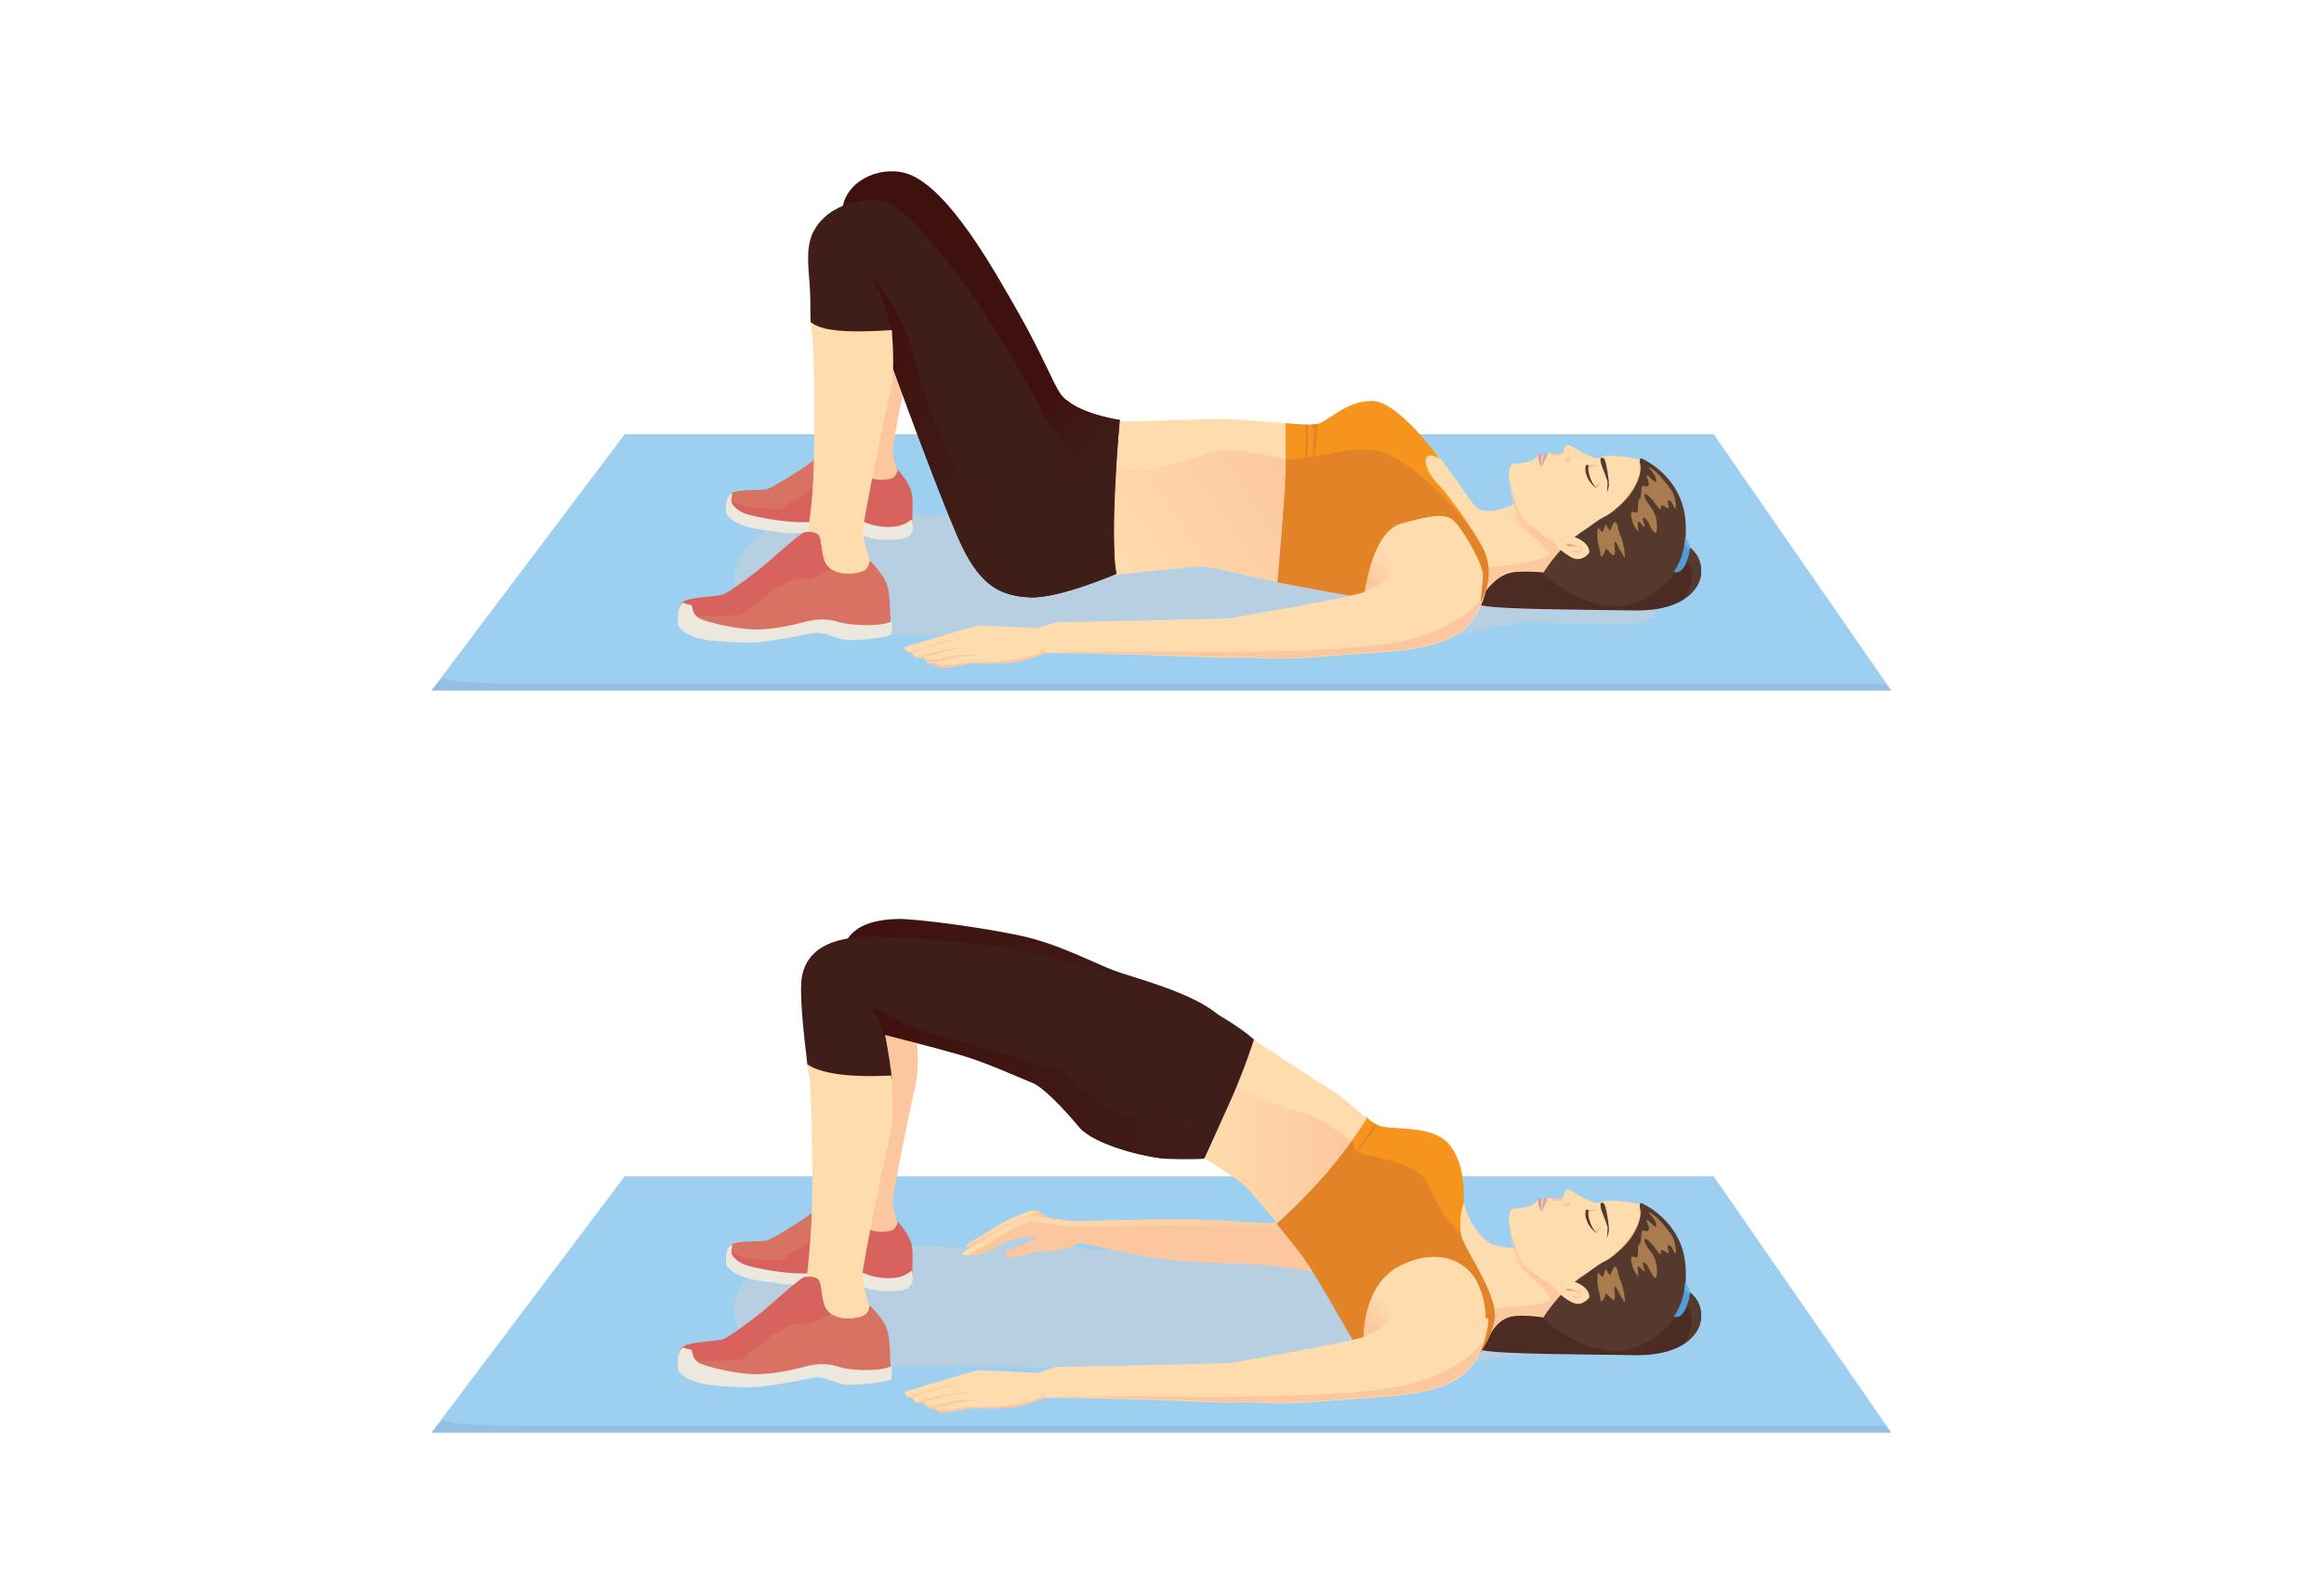 <?xml version="1.0" encoding="utf-8"?>
<!-- Generator: Adobe Illustrator 21.1.0, SVG Export Plug-In . SVG Version: 6.00 Build 0)  -->
<svg version="1.1" id="Layer_1" xmlns="http://www.w3.org/2000/svg" xmlns:xlink="http://www.w3.org/1999/xlink" x="0px" y="0px"
	 viewBox="0 0 354.9 242.8" style="enable-background:new 0 0 354.9 242.8;" xml:space="preserve">
<style type="text/css">
	.st0{fill:#FFFFFF;}
	.st1{fill:#9CCFF0;}
	.st2{fill:#96BEE5;}
	.st3{opacity:0.5;fill:#D1D3D4;}
	.st4{fill:url(#SVGID_1_);}
	.st5{fill:#FCC79E;}
	.st6{fill:url(#SVGID_2_);}
	.st7{fill:#4B2B22;}
	.st8{fill:#55392D;}
	.st9{fill:#FCBF91;}
	.st10{fill:#FFDCAE;}
	.st11{fill:url(#SVGID_3_);}
	.st12{fill:#A97C50;}
	.st13{fill:#FCC59D;}
	.st14{fill:#F69B95;}
	.st15{fill:#E8978E;}
	.st16{fill:#F1A97A;}
	.st17{fill:#4E9DD6;}
	.st18{fill:#6AB2E2;}
	.st19{fill:url(#SVGID_4_);}
	.st20{fill:#D8625E;}
	.st21{fill:#D87263;}
	.st22{fill:#EDE8DE;}
	.st23{fill:url(#SVGID_5_);}
	.st24{fill:#E18326;}
	.st25{fill:#F7941D;}
	.st26{fill:url(#SVGID_6_);}
	.st27{fill:#3F1D18;}
	.st28{fill:url(#SVGID_7_);}
	.st29{fill:#3F110E;}
	.st30{fill:url(#SVGID_8_);}
	.st31{fill:url(#SVGID_9_);}
	.st32{fill:url(#SVGID_10_);}
	.st33{fill:url(#SVGID_11_);}
	.st34{fill:url(#SVGID_12_);}
	.st35{fill:url(#SVGID_13_);}
</style>
<rect class="st0" width="354.9" height="242.8"/>
<g>
	<polygon class="st1" points="65.9,105.4 288.8,105.4 261.7,66.3 95.4,66.3 	"/>
	<g>
		<g>
			<path class="st2" d="M90,104.4c5.2,0,196.5,0,196.5,0s0.6,0,1.4,0l0.9,1H65.9l1.7-1.9C69.8,104.5,78.2,104.4,90,104.4z"/>
		</g>
	</g>
</g>
<g>
	<polygon class="st1" points="65.9,218.7 288.8,218.7 261.7,179.6 95.4,179.6 	"/>
	<g>
		<g>
			<path class="st2" d="M90,217.7c5.2,0,196.5,0,196.5,0s0.6,0,1.4,0l0.9,1H65.9l1.7-1.9C69.8,217.8,78.2,217.7,90,217.7z"/>
		</g>
	</g>
</g>
<g>
	<path class="st3" d="M125.2,189.8c3.1-0.2,6.3,0.1,9.4,0.2c3,0.1,6,0.2,9,0.3c1.5,0.1,3.2,0.3,4.7,0.1c1.4-0.1,2.3-1,3.6-1.5
		c1.6-0.6,3.6-0.6,5.3-0.6c2.7-0.1,4.5,1.4,7,2.1c2.4,0.6,5.3,0.3,7.8,0.5c11.2,1.1,22.5,1.2,33.7,1.4c8.3,0.1,11.9,9.9,20.2,10
		c2.6,0,19.2,0.1,22.1,0.8c2,0.5,3.9,1.4,4.8,2.2c0.1,0,0.2,0.1,0.2,0.1c0,0-2.5,2.3-8.8,1.4c-4.8,0-9.7-0.1-9.7-0.1l-0.2,0
		c-5.7,0.1-12.2,2.2-13.8,2.2c-20,0.1-88.7-0.3-92.3-0.4C103.5,208.1,111.2,190.6,125.2,189.8z"/>
	<g>
		<linearGradient id="SVGID_1_" gradientUnits="userSpaceOnUse" x1="153.677" y1="186.738" x2="153.977" y2="187.374">
			<stop  offset="0" style="stop-color:#FFDCAE"/>
			<stop  offset="1" style="stop-color:#FCC89E"/>
		</linearGradient>
		<path class="st4" d="M157.6,185.6c0.6,0,2.4,0.7,4,1.1c-1.4-0.7-3-1.9-3.6-1.9c-0.9-0.1-4.7,1.7-5.6,2.3c-0.9,0.6-3.1,1.9-3.8,2.3
			c-0.6,0.3-1.3,0.7-1.1,0.9c0.1,0.1,0.5,0.1,1,0.1c0.9-0.5,2.6-1.5,3.5-2.1C152.9,187.8,156.7,185.6,157.6,185.6z"/>
	</g>
	<path class="st5" d="M165,189.7c0,0-1.9,1.1-3.7,1.2c-1.8,0.1-3.4,0.2-4.1,0.4c-0.7,0.2-2.5,0.8-2.9,0.8c-0.4,0-1.1-0.9-0.3-1.2
		c0.8-0.3,3.2-1.2,4.2-1.8c1-0.5,1.8-1.1,2.5-1.1"/>
	<path class="st5" d="M158.5,189c0,0-1.2-0.2-1.7-0.2s-2.9,0.5-3.8,1.1c-0.9,0.6-2.6,1.4-3.3,1.6c-0.7,0.2-2.3,0.2-2.5,0
		c-0.2-0.2,0.5-0.5,1.1-0.9c0.7-0.4,2.9-1.7,3.8-2.3c0.9-0.6,4.7-2.8,5.6-2.7c0.9,0.1,4.6,0.7,5.9,0.8c1.3,0.1,2.7,0,2.7,0
		s15.6-0.5,21.3,0c5.9,0.5,14.2,0.3,14.2,0.3v7.6c0,0-8.7-1.3-10.3-1.3c-1.5,0-9.2-0.2-14-0.8c-4.8-0.6-13.1-2.6-13.1-2.6"/>
	<g>
		<linearGradient id="SVGID_2_" gradientUnits="userSpaceOnUse" x1="147.08" y1="188.643" x2="201.613" y2="188.643">
			<stop  offset="0" style="stop-color:#FFDCAE"/>
			<stop  offset="1" style="stop-color:#FCC89E"/>
		</linearGradient>
		<path class="st6" d="M187.4,186.4c-5.7-0.5-21.3,0-21.3,0s-1.5,0.1-2.7,0c-1.3-0.1-5-0.7-5.9-0.8c-0.9-0.1-4.7,2.1-5.6,2.7
			c-0.9,0.6-3.1,1.9-3.8,2.3c-0.6,0.3-1.3,0.7-1.1,0.9c0.1,0.1,0.5,0.1,1,0.1c0,0,0.1,0,0.1-0.1c0.7-0.4,2.9-1.7,3.8-2.3
			c0.9-0.6,4.7-2.8,5.6-2.7c0.9,0.1,4.6,0.7,5.9,0.8c1.3,0.1,2.7,0,2.7,0s15.6-0.5,21.3,0c5.9,0.5,14.2,0.3,14.2,0.3v-0.9
			C201.6,186.7,193.4,187,187.4,186.4z"/>
	</g>
	<g>
		<path class="st7" d="M236.3,199.4c5.3,0,13.4-2.6,16.5-4.9c0,0,5.6,1.7,6.7,4.7c1.1,3-0.9,7.8-9.8,7.7c-14-0.2-22.4-0.2-24.3-1
			c-2.3-0.9,0.4-3.9,0.4-3.9S232.5,199.4,236.3,199.4z"/>
		<g>
			<path class="st8" d="M257,198.6c-1.1-1.1-2.4-0.7-4.3-1.3c0.2-1-0.3-2.5-0.4-3.1c0,0,6.1,2,7.2,5.1c0.7,1.9,0.3,4.2-2.4,5.8
				C259.3,202,258.2,199.8,257,198.6z"/>
		</g>
		<g>
			<path class="st9" d="M250.3,184.1c0,0-0.2,0.1-0.2,0.7c0,0.7-0.5,3-1.7,4.4c-1.2,1.4-3.2,3.6-3.2,3.6s4.3-2.9,5.1-5.4
				C251,185,250.3,184.1,250.3,184.1z"/>
			<path class="st10" d="M239.9,196.5l-8-6c0,0-2.9,0.4-4.8-1c-0.7-0.5-2.8-2.6-3.5-5.7c-0.3-1.3-3.8-1.1-4,0.1
				c-0.8,4.5,5,10.2,6.7,13.3c1.7,3.1,0.9,7.3,0.9,7.3s1.1-3.4,4.3-3.6c3.2-0.2,6.5,0.7,6.5,0.7L239.9,196.5z"/>
			<g>
				<polygon class="st5" points="237.9,200.7 237.9,200.7 237.9,200.7 				"/>
				<path class="st10" d="M237.4,201.9l0.5-1.2c0,0-0.2,0.5-0.6,1.2C237.4,201.9,237.4,201.9,237.4,201.9z"/>
			</g>
			<linearGradient id="SVGID_3_" gradientUnits="userSpaceOnUse" x1="227.64" y1="194.587" x2="231.099" y2="198.095">
				<stop  offset="0" style="stop-color:#FFDCAE"/>
				<stop  offset="1" style="stop-color:#FCC89E"/>
			</linearGradient>
			<path class="st11" d="M239.9,196.5l-8-6c0,0-1.5,0.3-3.8-0.5c0,0,9.3,7.6,8.6,8.4c-0.6,0.8-3.9,1.1-9.1,1.3
				c-0.1,0.9-0.4,4.9-0.4,4.9s1.1-3.5,4.3-3.8c2.5-0.2,5.1,0.3,6.1,0.6c0.1,0,0.2,0,0.3,0.1c0.1,0,0.1,0.1,0.1,0.1L239.9,196.5z"/>
			<g>
				<path class="st10" d="M245.2,192.6c4.2-3.2,5.4-6.5,5.2-7.4c-0.2-1.2,0.1-1.2,0.3-1.2c-1.2-0.4-3.2-0.7-4.7-0.7
					c-0.8,0-1.2,0.1-1.5,0.2c-0.6,0.2-0.7,0.3-2-0.3c-1.9-0.9-2.8-1.7-3.2-1.6c-0.4,0.1-0.6,1.3-0.6,1.3s-0.5,0-1.2,0.2l-0.3-0.1
					c0,0-0.5-0.1-0.7-0.1c-0.2,0-0.4,0.2-0.4,0.2s-0.3,1.3-0.5,1.8c-0.2,0.7,0.1-1.6-0.2-1.7c-0.2-0.1-0.3-0.2-0.6,0.1
					c-0.3,0.4-0.9,0.7-1,0.8c-0.1,0.1-2.3,0.4-2.6,0.4c-1.9,0.3,0,6.9,2.2,9.5c1.9,1.4,4.4,2.8,4.4,2.8c0.8-0.4,1.3-0.2,2.4-0.3
					c0.8-0.4,2.2-1.6,3.2-2C244.2,193.9,244.3,193.3,245.2,192.6z"/>
			</g>
			<path class="st8" d="M242,194.6c0.8-0.5,1.7-1.3,2.8-1.9c0.9-0.4,1.5-0.9,2.2-1.5c3.3-2.8,3.7-5.7,3.5-6.5c-0.3-1.2,0.2-1,0.2-1
				s6.2,2.6,6.7,9.6c0.5,6.5-2.5,10.1-6.8,12.1c-7.1,3.3-15-4.1-15-4.1S238,197.2,242,194.6z"/>
			<path class="st12" d="M245.2,197.5c0.5,0.1,0.7,0.9,1.3,1c0.3-0.6-0.1-1.4,0.1-2.1c0.4,0.2,0.5,0.8,0.7,1.1
				c0.1,0.3,0.3,0.5,0.5,0.8c0.1,0.2,0.1,0.4,0.3,0.5c0.1-0.1,0-0.4,0-0.6c0-0.4-0.1-0.9-0.2-1.3c-0.1-0.6-0.3-1.1-0.5-1.6
				c-0.2-0.5-0.4-1.1-0.4-1.6l-0.1,0.1c0-0.1-0.1-0.4-0.2-0.4c-0.2-0.1-0.2,0.1-0.3,0.2c-0.2,0.3-0.3,0.7-0.5,1.1
				c-0.3-0.2-0.5-0.7-0.7-1c-0.1,0.2-0.3,1.2-0.5,1.2c-0.2,0-0.4-0.5-0.7-0.6c-0.1,0.9-0.1,1.7,0.1,2.6c0.1,0.4,0.2,0.8,0.3,1.2
				c0,0.2,0,0.6,0.2,0.6C244.9,198.4,245.1,198,245.2,197.5z"/>
			<g>
				<path class="st12" d="M250.2,193.3c0.4,0.2,0.6,0.8,1,0.8c-0.1-0.4-0.4-1-0.3-1.4c1.1,0.3,1,2.1,2,2.4c0.3-0.9,0.1-2.3-0.3-3.2
					c-0.3-0.7-1.8-2.1-1.4-2.8c0.5,0.1,0.9,0.7,1.3,1.1c0.3,0.4,0.7,1.1,1.1,1.3c0.2-0.4-0.3-0.7,0.3-0.6c0.3,0,0.6,0.4,0.9,0.4
					c0.1-0.4-0.4-1.3,0.1-1.2c0.5,0.1,0.6,1.1,1,1.3c0.1-1.1-0.2-2.3-0.9-3.2c-0.8-1-2-2.7-3.3-3.2c0.5,0.6,1.4,1.6,1.2,2.3
					c-0.6-0.1-0.9-1-1.5-1c0.1,0.4,0.5,1,0.4,1.4c-0.2,0.6-0.8,0-1,0.2c-0.2,0.2-0.1,2.2-0.5,2c-0.3,0.6,0,1.4-0.3,2.1
					c-0.7-0.2-1-0.3-0.9,0.5c0.1,0.8,0.5,1.8,1.1,2.4C250.2,194.5,250,193.8,250.2,193.3z"/>
			</g>
			<g>
				<path class="st13" d="M236.5,182.9c0.2,0,0.7,0.4,0.7,0.4l1.2,0.1l0.1-0.5c0,0-0.5,0-1.2,0.2l-0.3-0.1
					C237.1,182.9,236.8,182.8,236.5,182.9C236.5,182.8,236.5,182.9,236.5,182.9z"/>
			</g>
			<path class="st13" d="M238.5,183.7c0,0,0.4,0.3,0.7,0.1c0.4-0.2,0.6-0.5,0.6-0.5s0,1-0.5,0.9
				C238.8,184.2,238.5,183.7,238.5,183.7z"/>
			<g>
				<g>
					<path class="st9" d="M244.4,187.2c-0.4,0.5-0.9,0.8-0.9,0.8s-0.9-1.1-0.9-2c0-0.9,0.3-1,0.3-1s0.7-0.1,1.2-0.3c0,0,0,0-0.1,0
						c-0.3,0-1.4,0-1.4,0s-0.2,0.2-0.3,1.4c0,1.1,1.5,2.2,1.5,2.2S244.2,188,244.4,187.2z"/>
				</g>
				<g>
					<g>
						<path class="st8" d="M242.2,184.7c0,0,0.4,0,0.4,0c-0.1,0.4-0.1,1,0.2,1.8c0.4,1.3,1.1,1.8,1.1,1.8s-1.1-0.6-1.6-2
							C242,185.5,242.1,185,242.2,184.7z"/>
					</g>
				</g>
				<g>
					<path class="st8" d="M244.4,183.8c0,0,0,0.6,0.2,1.1c0.2,0.6,0.9,2.2,0.9,2.6c0,0.4-0.1,1.5-0.1,1.5s0.3-0.7,0.3-1.3
						c0-0.6-0.3-2.8-0.6-3.6C244.9,183.4,244.5,183.6,244.4,183.8z"/>
				</g>
			</g>
			<path class="st14" d="M236.1,182.8c0,0,0.2,0.2,0.2,0.4c0,0.2-1,1.7-1,1.7l0.6-2C235.9,183,236,182.8,236.1,182.8z"/>
			<path class="st15" d="M234.9,183c0,0,0,0.6,0.1,1c0.1,0.4,0.3,1,0.3,1s0.2-1.5,0-1.9C235.2,182.9,235,182.8,234.9,183z"/>
			<path class="st5" d="M230.5,188.1c0,0,0.7,3.4,1.7,5c1.1,1.6,5.3,3.6,5.3,3.6s-4.8-3.4-5.2-3.8
				C232.1,192.5,230.5,188.1,230.5,188.1z"/>
			<g>
				<path class="st10" d="M237.5,195.4c0,0-0.4,0.6-0.1,1.1c0.3,0.5,0.7,1.2,2.4,2.2c1.7,1,2.7-0.4,2.9-0.6c0.1-0.3-0.1-1.9-2.9-2.6
					"/>
				<path class="st16" d="M241.1,197.2c0,0-1-0.1-1.2-0.1c-0.4,0.2-0.7-0.3-0.7-0.3s0.3-0.1,0.5-0.1
					C239.8,196.8,241.1,197.2,241.1,197.2z"/>
				<path class="st16" d="M238.3,196c0,0.1,0.7,1.1,0.9,1c0,0,0.1,0,0.1,0c0.2-0.1,0.2-0.1,0.6,0c0.1,0,0.3,0.1,0.5,0.1
					c0.5,0.1,1.2,0.4,1.2,0.5c0,0.1,0,0.1-0.1,0.2c-0.2,0.2-0.5,0.3-0.9,0.2c-0.5-0.1-0.6-0.4-0.6-0.4c0,0,0,0.4,0.6,0.5
					c0.4,0.1,0.8-0.1,0.9-0.2c0.1-0.1,0.1-0.2,0.1-0.3c0-0.2-0.2-0.3-1.3-0.6c-0.2-0.1-0.4-0.1-0.5-0.1c-0.3-0.1-0.4-0.1-0.6,0
					c0,0-0.1,0-0.1,0c-0.2,0.1-0.5-0.4-0.6-0.7L238.3,196z"/>
			</g>
		</g>
		<g>
			<g>
				<path class="st17" d="M257.8,198.8c-0.6,2-1.4,2.5-2.2,2.2c1-1.4,1.6-3.1,1.7-5.1C257.9,196.4,258.3,197.3,257.8,198.8z"/>
			</g>
			<g>
				<path class="st18" d="M258.1,197.7c-0.2-0.2-0.5-0.5-0.8-0.8c0-0.3,0.1-0.7,0.1-1C257.7,196.2,258.1,196.8,258.1,197.7z"/>
			</g>
		</g>
	</g>
	<g>
		<g>
			<linearGradient id="SVGID_4_" gradientUnits="userSpaceOnUse" x1="128.534" y1="154.403" x2="186.065" y2="154.403">
				<stop  offset="0" style="stop-color:#3F110E"/>
				<stop  offset="1" style="stop-color:#3F1D18"/>
			</linearGradient>
			<path class="st19" d="M170.2,148.2c-2.5-0.9-8-3.8-13.3-5.1c-5.3-1.3-17.2-2.9-19.9-2.8c-2.7,0.1-7.4,0.6-8.3,4.9
				c-0.4,2.1,0.2,7.2,0.6,11.4c1.3,0.9,4.3,2,10.7,1.8c-0.3-3.1-0.9-5.8-0.9-5.8s6.6,1.9,9.8,2.8c3.2,0.9,7.8,3,9,3.5
				c1.2,0.5,4.1,3.4,6,5.7c1.9,2.3,8.4,3.9,11.1,4c2.7,0.1,4.9,0,4.9,0s1.9-4.1,3.6-8c1.7-3.8,2.6-5.6,2.6-5.6
				C182.2,151.5,172.8,149.2,170.2,148.2z"/>
			<path class="st5" d="M129.3,156.5c0.1,1.2,0.4,2.9,0.4,3.8c0.2,4.2,0.3,11.4,0.1,16.4c-0.2,5-0.7,8.1-0.7,8.1s2.3,6.3,5,5.8
				c2.7-0.5,3.4-2.3,3.4-2.3s-1.2-3.6-1.2-4.9c0.1-1.4,2.4-13,3.5-17.7c0.5-2,0.4-5.4,0.1-7.7C133.6,158.2,130.6,157.5,129.3,156.5z
				"/>
		</g>
		<g>
			<path class="st20" d="M111.2,192.8c0,0-0.5-2.3,0.8-2.8c1.3-0.5,4.3-0.2,5.2-0.5c0.9-0.2,4.9-2.8,6.2-3.7
				c1.3-0.9,4.9-3.6,5.3-3.7c0.5,0,1.5,0,1.9,0.5c0.4,0.5,0.1,3,0.7,4c1.2,1.9,4.4,1.5,5,1.2c0.6-0.3,0.8-1.3,0.8-1.3
				s1.7,1.8,2.1,3.5c0.3,1.1,0.1,3.3,0.1,4.8c0,0.8-0.1,1.5-0.2,1.6c-0.4,0.4-5,0.5-6.4,0c-1.5-0.5-2.2-1.5-3.8-1.2
				c-1.7,0.2-7,0.9-9.2,0.5C117.2,195.3,112.6,195.1,111.2,192.8z"/>
			<g>
				<path class="st21" d="M114.9,192.2c0.8,0.1,1.7,0.1,2.5,0.2c0.8,0,1.8,0.2,2.5-0.3c0.2-0.1,0.2-0.3,0.3-0.4
					c0.2-0.2,0.5-0.2,0.7-0.4c0.8-0.4,1.6-0.9,2.2-1.4c0.4-0.4,0.6-0.6,1.2-0.8c0.9-0.2,1.9-0.9,2.9-0.9c0.4,0,0.8,0.1,1.2,0.1
					c0.9,0.1,1.7-0.3,2.5-0.7c0.3-0.1,0.6-0.3,0.9-0.4c-0.2-0.2-0.4-0.4-0.6-0.7c-0.6-1-0.4-3.5-0.7-4c-0.4-0.5-1.4-0.6-1.9-0.5
					c-0.5,0-4.1,2.8-5.3,3.7c-1.3,0.9-5.2,3.4-6.2,3.7c-0.9,0.2-3.9,0-5.2,0.5c-0.1,0-0.1,0.1-0.2,0.1c0,0,0,0-0.1,0
					c0,0-0.1,0.1-0.1,0.1c0,0,0,0,0,0c-0.2,0.2-0.3,0.5-0.4,0.8c0.9,0.4,2.1,0.9,2.3,1C113.9,192.1,114.5,192.1,114.9,192.2z"/>
			</g>
			<g>
				<path class="st22" d="M132.2,194.5c-1.3-0.6-2.7-0.7-4.5-0.5c-1.8,0.3-3.7,0.5-6.2,0.4c-2.5-0.1-7.1-0.9-8.2-1.5
					c-2.7-1.5-1.1-2.6-1.6-2.9c-1.1,0.6-0.8,3.1-0.8,3.1c1.4,2.4,6.2,2.5,8.4,2.9c2.2,0.4,7.5-0.3,9.1-0.5c1.6-0.2,2.5,0.6,4,1.2
					c1.5,0.5,5.4,0.7,6.5-0.2c0.6-0.4,0.6-1.8,0.3-2.5C137.1,195.9,133.4,195,132.2,194.5z"/>
			</g>
		</g>
	</g>
	<linearGradient id="SVGID_5_" gradientUnits="userSpaceOnUse" x1="216.144" y1="202.745" x2="213.091" y2="206.088">
		<stop  offset="0" style="stop-color:#FFDCAE"/>
		<stop  offset="1" style="stop-color:#FCC89E"/>
	</linearGradient>
	<path class="st23" d="M207.5,204.8c0,0-0.1-10.5,7-12.8c7.1-2.3,12.1,2.7,12.6,6.4c0.5,3.8,0.7,8.1-3.7,9.7
		C219,209.6,208.2,208.3,207.5,204.8z"/>
	<g>
		<path class="st24" d="M228,199c-1.2-4.4-4.9-8.9-5.1-11.3c-0.1-2.5,0.5-3.8,0.5-3.8s0.6-6.3-2.5-9.4c-2.2-2.2-6.3-2-9.3-2.3
			c-1.2-0.1-2.1-0.7-3.1-1.6c-1,1.8-3.7,6.1-7.3,10c-2.7,2.9-4.8,5-6.2,6.2c1.9,2.3,3.8,4.7,4.4,5.6c1.3,1.8,7.3,12.3,7.3,12.3
			l1.5-0.3c0,0-0.3-8.2,5.5-11.2c5.9-3,10.1-0.7,11.7,2.1c3.3,6.2,0.1,11.2,0.1,11.2l-0.8,1.5C224.8,208,229.3,203.5,228,199z"/>
		<g>
			<path class="st25" d="M207.5,176c1.3,0.6,9.4,1.4,10.6,4.8c1.2,3.4,3.3,6,5.1,7.7c-0.1-0.3-0.2-0.6-0.2-0.9
				c-0.1-2.5,0.5-3.8,0.5-3.8s0.6-6.3-2.5-9.4c-2.2-2.2-6.3-2-9.3-2.3c-1.2-0.1-2.1-0.7-3.1-1.6c-0.4,0.7-1.1,1.8-2,3.2
				C206.6,174.7,206.8,175.7,207.5,176z"/>
			<path class="st24" d="M224.8,208c0,0,4.5-4.6,3.2-9c-1.1-3.9-4.1-7.9-4.9-10.4c-1.8-1.7-3.9-4.4-5.1-7.7
				c-1.2-3.4-9.3-4.2-10.6-4.8c-0.7-0.3-0.9-1.3-0.9-2.2c-1.3,2-3.2,4.5-5.3,6.8c-2.7,2.9-4.8,5-6.2,6.2c1.9,2.3,3.8,4.7,4.4,5.6
				c1.3,1.8,7.3,12.3,7.3,12.3l1.5-0.3c0,0-0.3-8.2,5.5-11.2c5.9-3,10.1-0.7,11.7,2.1c3.3,6.2,0.1,11.2,0.1,11.2L224.8,208z"/>
		</g>
		<path class="st10" d="M201.2,180.6c3.6-3.9,6.4-8,7.5-9.8c-1.5-1.3-3.4-3.3-6.5-5.1c-1.9-1.1-12.3-8-12.3-8s-6.4,8.7-7.6,18.2
			c0,0,6.4,3.6,8.2,5.5c0.9,0.9,2.7,3.1,4.5,5.3C196.4,185.5,198.6,183.5,201.2,180.6z"/>
		<g>
			<linearGradient id="SVGID_6_" gradientUnits="userSpaceOnUse" x1="182.352" y1="175.58" x2="206.319" y2="175.58">
				<stop  offset="0" style="stop-color:#FFDCAE"/>
				<stop  offset="1" style="stop-color:#FCC89E"/>
			</linearGradient>
			<path class="st26" d="M190.5,181.4c0.9,0.9,2.7,3.1,4.5,5.3c1.3-1.2,3.5-3.2,6.2-6.2c2-2.1,3.7-4.4,5.1-6.2
				c-0.9-1-2.4-1.8-3.2-2.4c-1.4-1-2.9-1.7-4.6-2.2c-0.9-0.2-1.7-0.4-2.5-0.8c-2-0.8-4.2-1.3-6-2.4c-0.9-0.5-1.5-1.4-2.4-1.8
				c-0.5-0.2-1-0.4-1.6-0.4c-1.6,3.2-3.1,7.3-3.6,11.5C182.4,175.9,188.7,179.6,190.5,181.4z"/>
		</g>
	</g>
	<g>
		<path class="st27" d="M173.7,149.5c-3.1-0.5-10.7-2.6-17-4.2c-6.3-1.5-21-2.4-24.2-2.3c-3.2,0.1-8.9,0.7-10,5.9
			c-0.5,2.5,0.2,8.6,0.8,13.7c1.6,1.1,5.1,2.4,12.9,2.1c-0.4-3.8-1.1-6.9-1.1-6.9s8,2.2,11.8,3.3c3.8,1.1,9.3,3.6,10.8,4.2
			c1.5,0.5,4.9,4,7.2,6.8c2.3,2.7,10.1,4.6,13.2,4.8c3.2,0.1,5.8,0,5.8,0s2.3-5,4.3-9.5c2-4.6,3.3-8.7,3.3-8.7
			C186.8,154.6,176.8,150,173.7,149.5z"/>
		<g>
			<linearGradient id="SVGID_7_" gradientUnits="userSpaceOnUse" x1="133.238" y1="165.231" x2="186.083" y2="165.231">
				<stop  offset="0" style="stop-color:#3F110E"/>
				<stop  offset="1" style="stop-color:#3F1D18"/>
			</linearGradient>
			<path class="st28" d="M146.8,161.1c3.8,1.1,9.3,3.6,10.8,4.2c1.5,0.5,4.9,4,7.2,6.8c2.3,2.7,10.1,4.6,13.2,4.8
				c3.2,0.1,5.8,0,5.8,0s1-2.1,2.2-4.8c-3,0.3-8.3,0.4-14.1-1.8c-7.4-2.9-9.3-7.3-10.2-7.1c-0.9,0.2-12.2-3.5-17.5-4.8
				c-5.3-1.2-11-4.7-11-4.7s0.9,1.9,1.4,3.3c0.5,1.4,0.7,2.5,0.8,2.6c-0.2-1-0.3-1.6-0.3-1.6S143,160,146.8,161.1z"/>
		</g>
		<path class="st10" d="M123.3,162.5c0.2,1.5,0.5,3.4,0.5,4.6c0.2,5,0.4,13.7,0.1,19.6c-0.3,5.9-0.9,9.7-0.9,9.7s2.7,7.5,6,6.9
			c3.2-0.5,4.1-2.8,4.1-2.8s-1.5-4.3-1.4-5.9c0.1-1.6,2.9-15.6,4.2-21.2c0.6-2.4,0.4-6.4,0.2-9.2
			C128.5,164.6,124.9,163.6,123.3,162.5z"/>
	</g>
	<g>
		<path class="st21" d="M103.9,208.8c0,0-0.8-2.6,0.6-3.3c1.4-0.7,4.8-0.7,5.9-1c1-0.4,5.3-3.6,6.7-4.8c1.3-1.2,5.2-4.6,5.7-4.7
			c0.5-0.1,1.7-0.1,2.2,0.4c0.5,0.6,0.4,3.5,1.2,4.5c1.6,2.1,5.2,1.3,5.8,0.9c0.7-0.4,0.8-1.5,0.8-1.5s2.1,1.9,2.7,3.8
			c0.4,1.2,0.4,3.7,0.5,5.4c0.1,1,0.1,1.7-0.1,1.9c-0.4,0.5-5.6,1-7.3,0.6c-1.7-0.4-2.6-1.5-4.5-1c-1.9,0.4-7.9,1.7-10.5,1.5
			C111,211.2,105.7,211.4,103.9,208.8z"/>
		<g>
			<path class="st20" d="M108.1,207.8c1,0,1.9,0,2.9-0.1c0.9-0.1,2.1,0.1,2.8-0.5c0.2-0.2,0.2-0.3,0.3-0.5c0.2-0.2,0.5-0.3,0.8-0.5
				c0.8-0.5,1.7-1.1,2.4-1.8c0.5-0.5,0.7-0.8,1.3-1c1-0.4,2.1-1.2,3.2-1.3c0.4,0,0.9,0,1.3,0c1.1,0,1.9-0.5,2.8-1
				c0.3-0.2,0.6-0.4,1-0.5c-0.3-0.2-0.5-0.4-0.7-0.7c-0.8-1-0.7-3.9-1.2-4.5c-0.5-0.6-1.6-0.5-2.2-0.4c-0.5,0.1-4.4,3.6-5.7,4.7
				c-1.3,1.2-5.6,4.4-6.7,4.8c-1,0.4-4.5,0.3-5.9,1c-0.1,0-0.1,0.1-0.2,0.1c0,0,0,0-0.1,0.1c0,0-0.1,0.1-0.1,0.1c0,0,0,0-0.1,0.1
				c-0.2,0.3-0.3,0.6-0.4,0.9c1.1,0.4,2.5,0.9,2.7,0.9C107,207.8,107.6,207.8,108.1,207.8z"/>
		</g>
		<g>
			<path class="st22" d="M128.2,208.7c-1.5-0.5-3.2-0.6-5.1-0.1c-2,0.5-4.3,1.1-7.2,1.2c-2.9,0.1-7.5-1-8.9-1.6
				c-1.4-0.6-1.2-2-1.4-2.1c-0.1-0.1-0.7-0.1-1.3-0.4c-1.2,0.8-0.7,3.6-0.7,3.6c1.8,2.5,7.3,2.3,9.9,2.5c2.5,0.2,8.5-1,10.4-1.4
				c1.9-0.4,2.9,0.5,4.7,0.9c1.7,0.4,6.9-0.3,7.4-0.7c0.2-0.2,0.3-1.2,0.1-2C134.1,209.5,129.5,209.2,128.2,208.7z"/>
		</g>
	</g>
	<path class="st10" d="M214.6,198.6c0,0-2.6,4.5-7,5.7c-4.4,1.2-19.9,3.8-19.9,3.8c-0.9,0.1-26,0.6-26.3,0.6c-0.3,0-2.9,0.9-2.9,0.9
		s-8.4-0.4-9-0.4c-0.6,0-11.4,3.3-11.4,3.3s0.1,0.5,0.5,0.7c0.3,0.2,0.7,0.2,0.7,0.2l0,0c0.1,0.3,0.5,0.8,0.9,0.8
		c0.1,0,0.4,0,0.7-0.1l0.1-0.1c0,0,0.4,1,1,1l0.6,0c0,0,0.5,0.6,1.1,0.7c1,0,4-0.6,4.6-0.7c0.7-0.1,5,0.1,6.8-0.2
		c1.8-0.3,4.6-1.4,4.6-1.4c0.9,0,4.3,0,12.2,0.2c7.9,0.2,15.5,0.7,17.6,0.5c2.1-0.2,3.8,0.6,13.1-0.2c9.3-0.8,15.9-0.5,20.6-3.8
		c1.7-1.2,2.9-3.5,3.5-5.4c0.6-1.9,0.6-3.4,0.6-3.4l-10.3-0.3L214.6,198.6z"/>
	<g>
		<path class="st5" d="M202.5,213.8c9.3-0.8,15.9-0.5,20.6-3.8c1.7-1.2,2.9-3.5,3.5-5.4c0,0-1.9,3.7-9.8,6.3
			c-5.1,1.7-16.4,2.5-38.4,2.3c-7.3-0.1-19.3,0.1-19.3,0.1s0.1,0.1,0.4,0.1c0.1,0,0.2-0.1,0.2-0.1c0.9,0,4.3,0,12.2,0.2
			c7.9,0.2,15.5,0.7,17.6,0.5C191.5,213.8,193.1,214.6,202.5,213.8z"/>
	</g>
	<g>
		<path class="st5" d="M158.8,212.7c0,0,0.2,0.5,0.2,0.6c0,0.1-1.3,0.5-2,0.7c-0.8,0.2-3.4,0.6-4.6,0.7c-1.2,0.1-3.7,0-4.3,0.1
			c-0.6,0.1-4,0.6-4.5,0.5c-0.5-0.1-0.6-0.5-0.6-0.5l-0.7,0.2l0.2,0c0,0,0.5,0.6,1.1,0.7c1,0,4-0.6,4.6-0.7c0.7-0.1,5,0.1,6.8-0.2
			c1.6-0.3,4-1.1,4.5-1.3C159.1,213.1,158.8,212.7,158.8,212.7z"/>
	</g>
	<path class="st5" d="M141.3,213.7c-0.8,0.3-1.6,0.3-1.6,0.3s0.3,0.2,0.4,0.2c0.5,0,4.3-1.1,4.3-1.1l5-0.8l-5.1,0.6
		C144.2,212.9,142.1,213.5,141.3,213.7z"/>
	<path class="st5" d="M139.2,213.4c0,0,4.1-1.4,4.9-1.6c1.1-0.3,5-0.9,5-0.9s-5,0.7-5.2,0.8c-0.1,0-2.8,1-4.4,1.4
		c-0.6,0.2-1.2,0-1.2,0S138.8,213.5,139.2,213.4z"/>
	<path class="st5" d="M150.1,213.7l-4,0.4c0,0-2,0.6-3.3,0.8c-0.4,0.1-0.8,0-0.9,0c-0.6,0-1-1-1-1s0.6,0.8,1.4,0.7
		c0.8-0.1,3.8-0.8,3.8-0.8L150.1,213.7z"/>
	<path class="st24" d="M205.6,177.8c0,0,2.3-2.6,3.6-4.4c1.3-1.7,0.7-1.8,0.7-1.8S206.2,177.5,205.6,177.8z"/>
</g>
<g>
	<path class="st3" d="M125.2,78.2c3.1-0.2,6.3,0.1,9.4,0.2c3,0.1,6,0.2,9,0.3c1.5,0,3.2,0.3,4.7,0.1c1.4-0.1,2.3-1,3.6-1.5
		c1.6-0.6,3.6-0.6,5.3-0.6c2.7-0.1,4.5,1.4,7,2.1c2.4,0.6,5.3,0.3,7.8,0.5c11.2,1.1,22.5,1.2,33.7,1.4c8.3,0.1,11.9,9.9,20.2,10
		c2.6,0,19.2,0.1,22.1,0.8c2,0.5,3.9,1.4,4.8,2.2c0.1,0,0.2,0.1,0.2,0.1c0,0-2.5,2.3-8.8,1.4c-4.8,0-9.7-0.1-9.7-0.1l-0.2,0
		c-5.7,0.1-12.2,2.2-13.8,2.2c-20,0.1-88.7-0.3-92.3-0.4C103.5,96.5,111.2,79.1,125.2,78.2z"/>
	<g>
		<g>
			<path class="st29" d="M161.5,69.1c-3.2-0.9-22.4-30.2-22.4-30.2s0.6,2.6,0.9,5.8c-6.4,0.3-9.4-0.8-10.7-1.8
				c-0.5-4.2-1.1-9.3-0.6-11.4c0.9-4.4,6.4-6.3,10.1-4.9c6.3,2.4,13.2,15,16.7,21.1c3.5,6.1,5.4,11,6.5,12.5c2.2,2.9,9.1,4,9.1,4
				l-7.3,1.4L161.5,69.1z"/>
			<path class="st5" d="M129.3,41.8c0.1,1.2,0.4,2.9,0.4,3.8c0.2,4.2,0.3,11.4,0.1,16.4c-0.2,5-0.7,8.1-0.7,8.1s2.3,6.3,5,5.8
				c2.7-0.5,3.4-2.3,3.4-2.3s-1.2-3.6-1.2-4.9c0.1-1.4,2.4-13,3.5-17.7c0.5-2,0.4-5.4,0.1-7.7C133.6,43.5,130.6,42.7,129.3,41.8z"/>
		</g>
		<g>
			<path class="st20" d="M111.2,78c0,0-0.5-2.3,0.8-2.8c1.3-0.5,4.3-0.2,5.2-0.5c0.9-0.2,4.9-2.8,6.2-3.7c1.3-0.9,4.9-3.6,5.3-3.7
				c0.5,0,1.5,0,1.9,0.5c0.4,0.5,0.1,3,0.7,4c1.2,1.9,4.4,1.5,5,1.2c0.6-0.3,0.8-1.3,0.8-1.3s1.7,1.8,2.1,3.5
				c0.3,1.1,0.1,3.3,0.1,4.8c0,0.8-0.1,1.5-0.2,1.6c-0.4,0.4-5,0.5-6.4,0c-1.5-0.5-2.2-1.5-3.8-1.2c-1.7,0.2-7,0.9-9.2,0.5
				C117.2,80.6,112.6,80.4,111.2,78z"/>
			<g>
				<path class="st21" d="M114.9,77.5c0.8,0.1,1.7,0.1,2.5,0.2c0.8,0,1.8,0.2,2.5-0.3c0.2-0.1,0.2-0.3,0.3-0.4
					c0.2-0.2,0.5-0.2,0.7-0.4c0.8-0.4,1.6-0.9,2.2-1.4c0.4-0.4,0.6-0.6,1.2-0.8c0.9-0.2,1.9-0.9,2.9-0.9c0.4,0,0.8,0.1,1.2,0.1
					c0.9,0.1,1.7-0.3,2.5-0.7c0.3-0.1,0.6-0.3,0.9-0.4c-0.2-0.2-0.4-0.4-0.6-0.7c-0.6-1-0.4-3.5-0.7-4c-0.4-0.5-1.4-0.6-1.9-0.5
					c-0.5,0-4.1,2.8-5.3,3.7c-1.3,0.9-5.2,3.4-6.2,3.7c-0.9,0.2-3.9,0-5.2,0.5c-0.1,0-0.1,0.1-0.2,0.1c0,0,0,0-0.1,0
					c0,0-0.1,0.1-0.1,0.1c0,0,0,0,0,0c-0.2,0.2-0.3,0.5-0.4,0.8c0.9,0.4,2.1,0.9,2.3,1C113.9,77.4,114.5,77.4,114.9,77.5z"/>
			</g>
			<g>
				<path class="st22" d="M132.2,79.8c-1.3-0.6-2.7-0.7-4.5-0.5c-1.8,0.3-3.7,0.5-6.2,0.4c-2.5-0.1-7.1-0.9-8.2-1.5
					c-2.7-1.5-1.1-2.6-1.6-2.9c-1.1,0.6-0.8,3.1-0.8,3.1c1.4,2.4,6.2,2.5,8.4,2.9c2.2,0.4,7.5-0.3,9.1-0.5c1.6-0.2,2.5,0.6,4,1.2
					c1.5,0.5,5.4,0.7,6.5-0.2c0.6-0.4,0.6-1.8,0.3-2.5C137.1,81.2,133.4,80.3,132.2,79.8z"/>
			</g>
		</g>
	</g>
	<g>
		<path class="st7" d="M236.3,85.7c5.3,0,13.4-2.6,16.5-4.9c0,0,5.6,1.7,6.7,4.7c1.1,3-0.9,7.8-9.8,7.7c-14-0.2-22.4-0.2-24.3-1
			c-2.3-0.9,0.4-3.9,0.4-3.9S232.5,85.7,236.3,85.7z"/>
		<g>
			<path class="st8" d="M257,84.9c-1.1-1.1-2.4-0.7-4.3-1.3c0.2-1-0.3-2.5-0.4-3.1c0,0,6.1,2,7.2,5.1c0.7,1.9,0.3,4.2-2.4,5.8
				C259.3,88.3,258.2,86.1,257,84.9z"/>
		</g>
		<g>
			<path class="st9" d="M250.3,70.4c0,0-0.2,0.1-0.2,0.7c0,0.7-0.5,3-1.7,4.4c-1.2,1.4-3.2,3.6-3.2,3.6s4.3-2.9,5.1-5.4
				C251,71.3,250.3,70.4,250.3,70.4z"/>
			<path class="st10" d="M239.9,82.7l-8-6c0,0-4.5,2.3-6.4,0.8c-0.7-0.5-3.8-5.5-6.2-8.3c-1.5-1.7-5.6,0.7-5.8,1.9
				c-0.8,4.5,11.1,9.1,12.8,12.2c1.7,3.1,0.2,7.3,0.2,7.3s1.9-3.1,5.1-3.3c3.2-0.2,6.4,0.4,6.4,0.4L239.9,82.7z"/>
			<g>
				<polygon class="st5" points="237.9,87 237.9,87 237.9,87 				"/>
				<path class="st10" d="M237.4,88.2l0.5-1.2c0,0-0.2,0.5-0.6,1.2C237.4,88.2,237.4,88.2,237.4,88.2z"/>
			</g>
			<g>
				<linearGradient id="SVGID_8_" gradientUnits="userSpaceOnUse" x1="227.066" y1="80.739" x2="230.668" y2="84.392">
					<stop  offset="0" style="stop-color:#FFDCAE"/>
					<stop  offset="1" style="stop-color:#FCC89E"/>
				</linearGradient>
				<path class="st30" d="M237.8,87.8c0.1,0,0.1,0.1,0.1,0.1l1.9-5.1l-8-6c0,0-1.3,0.7-2.8,1c2.9,2.2,8,6.3,7.6,6.9
					c-0.6,0.8-4.8,1.6-9.5,1.9c0.1,0.5,0.1,1,0.1,1.4c0.1,0.1-0.1,0.5-0.1,0.6c0,0.7-0.6,1.8-0.7,2.4c0.4-0.8,2.5-3.6,5.1-3.8
					c2.5-0.2,4.9,0.2,5.9,0.4c0,0,0,0,0.1,0C237.7,87.7,237.8,87.7,237.8,87.8z"/>
			</g>
			<g>
				<path class="st10" d="M245.2,78.9c4.2-3.2,5.4-6.5,5.2-7.4c-0.2-1.2,0.1-1.2,0.3-1.2c-1.2-0.4-3.2-0.7-4.7-0.7
					c-0.8,0-1.2,0.1-1.5,0.2c-0.6,0.2-0.7,0.3-2-0.3c-1.9-0.9-2.8-1.7-3.2-1.6c-0.4,0.1-0.6,1.3-0.6,1.3s-0.5,0-1.2,0.2l-0.3-0.1
					c0,0-0.5-0.1-0.7-0.1c-0.2,0-0.4,0.2-0.4,0.2s-0.3,1.3-0.5,1.8c-0.2,0.7,0.1-1.6-0.2-1.7c-0.2-0.1-0.3-0.2-0.6,0.1
					c-0.3,0.4-0.9,0.7-1,0.8c-0.1,0.1-2.3,0.4-2.6,0.4c-1.9,0.3,0,6.9,2.2,9.5c1.9,1.4,4.4,2.8,4.4,2.8c0.8-0.4,1.3-0.2,2.4-0.3
					c0.8-0.4,2.2-1.6,3.2-2C244.2,80.2,244.3,79.6,245.2,78.9z"/>
			</g>
			<path class="st8" d="M242,80.9c0.8-0.5,1.7-1.3,2.8-1.9c0.9-0.4,1.5-0.9,2.2-1.5c3.3-2.8,3.7-5.7,3.5-6.5c-0.3-1.2,0.2-1,0.2-1
				s6.2,2.6,6.7,9.6c0.5,6.5-2.5,10.1-6.8,12.1c-7.1,3.3-15-4.1-15-4.1S238,83.4,242,80.9z"/>
			<path class="st12" d="M245.2,83.8c0.5,0.1,0.7,0.9,1.3,1c0.3-0.6-0.1-1.4,0.1-2.1c0.4,0.2,0.5,0.8,0.7,1.1
				c0.1,0.3,0.3,0.5,0.5,0.8c0.1,0.2,0.1,0.4,0.3,0.5c0.1-0.1,0-0.4,0-0.6c0-0.4-0.1-0.9-0.2-1.3c-0.1-0.6-0.3-1.1-0.5-1.6
				c-0.2-0.5-0.4-1.1-0.4-1.6l-0.1,0.1c0-0.1-0.1-0.4-0.2-0.4c-0.2-0.1-0.2,0.1-0.3,0.2c-0.2,0.3-0.3,0.7-0.5,1.1
				c-0.3-0.2-0.5-0.7-0.7-1c-0.1,0.2-0.3,1.2-0.5,1.2c-0.2,0-0.4-0.5-0.7-0.6c-0.1,0.9-0.1,1.7,0.1,2.6c0.1,0.4,0.2,0.8,0.3,1.2
				c0,0.2,0,0.6,0.2,0.6C244.9,84.7,245.1,84.3,245.2,83.8z"/>
			<g>
				<path class="st12" d="M250.2,79.6c0.4,0.2,0.6,0.8,1,0.8c-0.1-0.4-0.4-1-0.3-1.4c1.1,0.3,1,2.1,2,2.4c0.3-0.9,0.1-2.3-0.3-3.2
					c-0.3-0.7-1.8-2.1-1.4-2.8c0.5,0.1,0.9,0.7,1.3,1.1c0.3,0.4,0.7,1.1,1.1,1.3c0.2-0.4-0.3-0.7,0.3-0.6c0.3,0,0.6,0.4,0.9,0.4
					c0.1-0.4-0.4-1.3,0.1-1.2c0.5,0.1,0.6,1.1,1,1.3c0.1-1.1-0.2-2.3-0.9-3.2c-0.8-1-2-2.7-3.3-3.2c0.5,0.6,1.4,1.6,1.2,2.3
					c-0.6-0.1-0.9-1-1.5-1c0.1,0.4,0.5,1,0.4,1.4c-0.2,0.6-0.8,0-1,0.2c-0.2,0.2-0.1,2.2-0.5,2c-0.3,0.6,0,1.4-0.3,2.1
					c-0.7-0.2-1-0.3-0.9,0.5c0.1,0.8,0.5,1.8,1.1,2.4C250.2,80.8,250,80.1,250.2,79.6z"/>
			</g>
			<g>
				<path class="st13" d="M236.5,69.1c0.2,0,0.7,0.4,0.7,0.4l1.2,0.1l0.1-0.5c0,0-0.5,0-1.2,0.2l-0.3-0.1
					C237.1,69.2,236.8,69.1,236.5,69.1C236.5,69.1,236.5,69.1,236.5,69.1z"/>
			</g>
			<path class="st13" d="M238.5,70c0,0,0.4,0.3,0.7,0.1c0.4-0.2,0.6-0.5,0.6-0.5s0,1-0.5,0.9C238.8,70.5,238.5,70,238.5,70z"/>
			<g>
				<g>
					<path class="st9" d="M244.4,73.5c-0.4,0.5-0.9,0.8-0.9,0.8s-0.9-1.1-0.9-2c0-0.9,0.3-1,0.3-1s0.7-0.1,1.2-0.3c0,0,0,0-0.1,0
						c-0.3,0-1.4,0-1.4,0s-0.2,0.2-0.3,1.4c0,1.1,1.5,2.2,1.5,2.2S244.2,74.3,244.4,73.5z"/>
				</g>
				<g>
					<g>
						<path class="st8" d="M242.2,71c0,0,0.4,0,0.4,0c-0.1,0.4-0.1,1,0.2,1.8c0.4,1.3,1.1,1.8,1.1,1.8s-1.1-0.6-1.6-2
							C242,71.8,242.1,71.3,242.2,71z"/>
					</g>
				</g>
				<g>
					<path class="st8" d="M244.4,70c0,0,0,0.6,0.2,1.1c0.2,0.6,0.9,2.2,0.9,2.6c0,0.4-0.1,1.5-0.1,1.5s0.3-0.7,0.3-1.3
						c0-0.6-0.3-2.8-0.6-3.6C244.9,69.7,244.5,69.9,244.4,70z"/>
				</g>
			</g>
			<path class="st14" d="M236.1,69.1c0,0,0.2,0.2,0.2,0.4c0,0.2-1,1.7-1,1.7l0.6-2C235.9,69.3,236,69.1,236.1,69.1z"/>
			<path class="st15" d="M234.9,69.3c0,0,0,0.6,0.1,1c0.1,0.4,0.3,1,0.3,1s0.2-1.5,0-1.9C235.2,69.2,235,69.1,234.9,69.3z"/>
			<path class="st5" d="M230.5,74.4c0,0,0.7,3.4,1.7,5c1.1,1.6,5.3,3.6,5.3,3.6s-4.8-3.4-5.2-3.8C232.1,78.8,230.5,74.4,230.5,74.4z
				"/>
			<g>
				<path class="st10" d="M237.5,81.7c0,0-0.4,0.6-0.1,1.1c0.3,0.5,0.7,1.2,2.4,2.2c1.7,1,2.7-0.4,2.9-0.6c0.1-0.3-0.1-1.9-2.9-2.6"
					/>
				<path class="st16" d="M241.1,83.5c0,0-1-0.1-1.2-0.1c-0.4,0.2-0.7-0.3-0.7-0.3s0.3-0.1,0.5-0.1
					C239.8,83.1,241.1,83.5,241.1,83.5z"/>
				<path class="st16" d="M238.3,82.2c0,0.1,0.7,1.1,0.9,1c0,0,0.1,0,0.1,0c0.2-0.1,0.2-0.1,0.6,0c0.1,0,0.3,0.1,0.5,0.1
					c0.5,0.1,1.2,0.4,1.2,0.5c0,0.1,0,0.1-0.1,0.2c-0.2,0.2-0.5,0.3-0.9,0.2c-0.5-0.1-0.6-0.4-0.6-0.4c0,0,0,0.4,0.6,0.5
					c0.4,0.1,0.8-0.1,0.9-0.2c0.1-0.1,0.1-0.2,0.1-0.3c0-0.2-0.2-0.3-1.3-0.6c-0.2-0.1-0.4-0.1-0.5-0.1c-0.3-0.1-0.4-0.1-0.6,0
					c0,0-0.1,0-0.1,0c-0.2,0.1-0.5-0.4-0.6-0.7L238.3,82.2z"/>
			</g>
		</g>
		<g>
			<g>
				<path class="st17" d="M257.8,85.1c-0.6,2-1.4,2.5-2.2,2.2c1-1.4,1.6-3.1,1.7-5.1C257.9,82.7,258.3,83.6,257.8,85.1z"/>
			</g>
			<g>
				<path class="st18" d="M258.1,84c-0.2-0.2-0.5-0.5-0.8-0.8c0-0.3,0.1-0.7,0.1-1C257.7,82.5,258.1,83.1,258.1,84z"/>
			</g>
		</g>
	</g>
	<linearGradient id="SVGID_9_" gradientUnits="userSpaceOnUse" x1="216.054" y1="88.962" x2="213.001" y2="92.307">
		<stop  offset="0" style="stop-color:#FFDCAE"/>
		<stop  offset="1" style="stop-color:#FCC89E"/>
	</linearGradient>
	<path class="st31" d="M207.5,91.1c0,0-0.1-10.5,7-12.9c7.1-2.3,12.1,2.7,12.6,6.4c0.5,3.8-0.1,8-3.7,9.7
		C219.1,96.2,208.2,94.6,207.5,91.1z"/>
	<g>
		<path class="st10" d="M196.1,77.6c0.8-5.2,1-10.9,0.9-12.9c-2-0.2-9.1-0.9-12.7-0.7c-2.2,0.1-14.7,0.4-14.7,0.4
			s-3.9,14.9,0.5,23.4c0,0,10.9-4.7,13.4-4.2c1.2,0.3,4,1,6.8,1.8C190.7,83.7,195.5,81.6,196.1,77.6z"/>
		<g>
			
				<linearGradient id="SVGID_10_" gradientUnits="userSpaceOnUse" x1="4861.402" y1="467.163" x2="4893.807" y2="467.163" gradientTransform="matrix(0.825 -0.565 0.565 0.825 -4105.761 2447.575)">
				<stop  offset="0" style="stop-color:#FFDCAE"/>
				<stop  offset="1" style="stop-color:#FCC89E"/>
			</linearGradient>
			<path class="st32" d="M183.6,86.5c1.3,0,9.2,2,12.3,2.5c0.4-1.7-0.2-6,0.4-9.9c0.4-2.9,1.1-6.4,1.2-8.7c-1.3-0.4-7.9-1.7-9-1.7
				c-1.7,0-3.4,0.2-5,0.8c-0.8,0.3-1.7,0.6-2.5,0.8c-2.1,0.4-4.2,1.3-6.3,1.5c-1.1,0.1-2-0.3-3-0.1c-0.5,0.1-2.9,0.2-3.4,0.4
				c0.5,3.5-0.1,11.9,1.9,15.7C170.2,87.8,180.6,86.6,183.6,86.5z"/>
		</g>
	</g>
	<g>
		<path class="st27" d="M171,64.1c0,0-2.9,0.3-5.2,0c-2.1-0.3-2-0.8-6.7-1.5c-3.1-5.8-9.4-16.5-13.2-21.1c-5-6.2-7.9-9.9-11.2-10.8
			c-1.7-0.5-8.2-0.1-10.6,4.9c-1.2,2.6-0.5,6-0.4,8.9c0.1,1.9,0,3.8,0.1,4.7c1.4,1,5.8,5.6,12.3,6.3c2.7,7.5,8.7,23.6,10.9,28.1
			c2.9,5.9,5.9,7.4,10.3,7.6c4.4,0.2,13.2-3.6,13.2-3.6C169.3,81.8,171,64.1,171,64.1z"/>
		<g>
			<linearGradient id="SVGID_11_" gradientUnits="userSpaceOnUse" x1="131.238" y1="55.097" x2="152.639" y2="76.117">
				<stop  offset="0" style="stop-color:#3F110E"/>
				<stop  offset="1" style="stop-color:#3F1D18"/>
			</linearGradient>
			<path class="st33" d="M158.1,85.3c-7.6-1.3-17-23.1-18.4-30.3c-1.5-7.2-6.8-13-6.8-13s0.5,0.6,1.4,2.5c0.8,1.8,1.9,6.1,1.9,6.1
				l-1.1,4.8c0.3,0.1,0.7,0.1,1,0.1c2.7,7.5,8.7,23.6,10.9,28.1c2.9,5.9,5.9,7.4,10.3,7.6c4.4,0.2,13.2-3.6,13.2-3.6
				c-0.2-0.8-0.3-1.7-0.3-2.8C167.1,85.5,162.8,86.1,158.1,85.3z"/>
		</g>
		<path class="st10" d="M123.8,49.2c0.2,1.5,0.4,3.7,0.4,4.9c0.2,5,0.2,13,0,18.9c-0.3,5.9-1.1,9.6-1.1,9.6s2.7,7.5,6,6.9
			c3.2-0.5,4.1-2.8,4.1-2.8s-1.5-4.3-1.4-5.9c0.1-1.6,2.9-15.6,4.2-21.2c0.6-2.4,0.4-6.4,0.2-9.2C128.5,50.9,125.4,50.4,123.8,49.2z
			"/>
	</g>
	<g>
		<path class="st21" d="M103.9,95.1c0,0-0.8-2.6,0.6-3.3c1.4-0.7,4.8-0.7,5.9-1c1-0.4,5.3-3.6,6.7-4.8c1.3-1.2,5.2-4.6,5.7-4.7
			c0.5-0.1,1.7-0.1,2.2,0.4c0.5,0.6,0.4,3.5,1.2,4.5c1.6,2.1,5.2,1.3,5.8,0.9c0.7-0.4,0.8-1.5,0.8-1.5s2.1,1.9,2.7,3.8
			c0.4,1.2,0.4,3.7,0.5,5.4c0.1,1,0.1,1.7-0.1,1.9c-0.4,0.5-5.6,1-7.3,0.6c-1.7-0.4-2.6-1.5-4.5-1c-1.9,0.4-7.9,1.7-10.5,1.5
			C111,97.5,105.7,97.7,103.9,95.1z"/>
		<g>
			<path class="st20" d="M108.1,94.1c1,0,1.9,0,2.9-0.1c0.9-0.1,2.1,0.1,2.8-0.5c0.2-0.2,0.2-0.3,0.3-0.5c0.2-0.2,0.5-0.3,0.8-0.5
				c0.8-0.5,1.7-1.1,2.4-1.8c0.5-0.5,0.7-0.8,1.3-1c1-0.4,2.1-1.2,3.2-1.3c0.4,0,0.9,0,1.3,0c1.1,0,1.9-0.5,2.8-1
				c0.3-0.2,0.6-0.4,1-0.5c-0.3-0.2-0.5-0.4-0.7-0.7c-0.8-1-0.7-3.9-1.2-4.5c-0.5-0.6-1.6-0.5-2.2-0.4c-0.5,0.1-4.4,3.6-5.7,4.7
				c-1.3,1.2-5.6,4.4-6.7,4.8c-1,0.4-4.5,0.3-5.9,1c-0.1,0-0.1,0.1-0.2,0.1c0,0,0,0-0.1,0.1c0,0-0.1,0.1-0.1,0.1c0,0,0,0-0.1,0.1
				c-0.2,0.3-0.3,0.6-0.4,0.9c1.1,0.4,2.5,0.9,2.7,0.9C107,94.1,107.6,94.1,108.1,94.1z"/>
		</g>
		<g>
			<path class="st22" d="M128.2,95c-1.5-0.5-3.2-0.6-5.1-0.1c-2,0.5-4.3,1.1-7.2,1.2c-2.9,0.1-7.5-1-8.9-1.6c-1.4-0.6-1.2-2-1.4-2.1
				c-0.1-0.1-0.7-0.1-1.3-0.4c-1.2,0.8-0.7,3.6-0.7,3.6c1.8,2.6,7.3,2.3,9.9,2.5c2.5,0.2,8.5-1,10.4-1.4c1.9-0.4,2.9,0.5,4.7,0.9
				c1.7,0.4,6.9-0.3,7.4-0.7c0.2-0.2,0.3-1.2,0.1-2C134.1,95.8,129.5,95.4,128.2,95z"/>
		</g>
	</g>
	<path class="st10" d="M214.6,84.9c0,0-2.6,4.5-7,5.7c-4.4,1.2-19.9,3.8-19.9,3.8c-0.9,0.1-26,0.6-26.3,0.6c-0.3,0-2.9,0.9-2.9,0.9
		s-8.4-0.4-9-0.4c-0.6,0-11.4,3.3-11.4,3.3s0.1,0.5,0.5,0.7c0.3,0.2,0.7,0.2,0.7,0.2l0,0c0.1,0.3,0.5,0.8,0.9,0.8
		c0.1,0,0.4,0,0.7-0.1l0.1-0.1c0,0,0.4,1,1,1l0.6,0c0,0,0.5,0.6,1.1,0.7c1,0,4-0.6,4.6-0.7c0.7-0.1,5,0.1,6.8-0.2
		c1.8-0.3,4.6-1.4,4.6-1.4c0.9,0,4.3,0,12.2,0.2c7.9,0.2,15.5,0.7,17.6,0.5c2.1-0.2,3.8,0.6,13.1-0.2c9.3-0.8,15.9-0.5,20.6-3.8
		c1.7-1.2,2.9-3.5,3.5-5.4c0.6-1.9,0.6-3.4,0.6-3.4l-10.3-0.3L214.6,84.9z"/>
	<g>
		<path class="st5" d="M202.5,100.1c9.3-0.8,15.9-0.5,20.6-3.8c1.7-1.2,2.9-3.5,3.5-5.4c0,0-1.9,3.7-9.8,6.3
			c-5.1,1.7-16.4,2.5-38.4,2.3c-7.3-0.1-19.3,0.1-19.3,0.1s0.1,0.1,0.4,0.1c0.1,0,0.2-0.1,0.2-0.1c0.9,0,4.3,0,12.2,0.2
			c7.9,0.2,15.5,0.7,17.6,0.5C191.5,100.1,193.1,100.9,202.5,100.1z"/>
	</g>
	<g>
		<path class="st5" d="M158.8,99c0,0,0.2,0.5,0.2,0.6c0,0.1-1.3,0.5-2,0.7c-0.8,0.2-3.4,0.6-4.6,0.7c-1.2,0.1-3.7,0.1-4.3,0.1
			c-0.6,0.1-4,0.6-4.5,0.5c-0.5-0.1-0.6-0.5-0.6-0.5l-0.7,0.2l0.2,0c0,0,0.5,0.6,1.1,0.7c1,0,4-0.6,4.6-0.7c0.7-0.1,5,0.1,6.8-0.2
			c1.6-0.3,4-1.1,4.5-1.3C159.1,99.4,158.8,99,158.8,99z"/>
	</g>
	<path class="st5" d="M141.3,100c-0.8,0.3-1.6,0.3-1.6,0.3s0.3,0.2,0.4,0.2c0.5,0,4.3-1.1,4.3-1.1l5-0.8l-5.1,0.6
		C144.2,99.2,142.1,99.8,141.3,100z"/>
	<path class="st5" d="M139.2,99.7c0,0,4.1-1.4,4.9-1.6c1.1-0.3,5-0.9,5-0.9s-5,0.7-5.2,0.8c-0.1,0-2.8,1-4.4,1.4
		c-0.6,0.2-1.2,0-1.2,0S138.8,99.7,139.2,99.7z"/>
	<path class="st5" d="M150.1,99.9l-4,0.4c0,0-2,0.6-3.3,0.8c-0.4,0.1-0.8,0-0.9,0c-0.6,0-1-1-1-1s0.6,0.8,1.4,0.7
		c0.8-0.1,3.8-0.8,3.8-0.8L150.1,99.9z"/>
	<linearGradient id="SVGID_12_" gradientUnits="userSpaceOnUse" x1="158.346" y1="63.193" x2="166.591" y2="70.691">
		<stop  offset="0" style="stop-color:#3F110E"/>
		<stop  offset="1" style="stop-color:#3F1D18"/>
	</linearGradient>
	<path class="st34" d="M171,64.1c0,0-5.8-0.9-7.7-2.7c-1.1-1.1-4.3-0.5-4.3-0.5s-0.2,0.6,0,1.5c0.1,0.5,0.4,1.2,1.1,1.9
		c1.6,1.9,4.3,7.1,4.8,10.7c0.4,2.8,2.8,7.7,5.3,9.7C169.8,77.1,171,64.1,171,64.1z"/>
	<linearGradient id="SVGID_13_" gradientUnits="userSpaceOnUse" x1="158.997" y1="67.663" x2="164.443" y2="67.663">
		<stop  offset="0" style="stop-color:#3F110E"/>
		<stop  offset="1" style="stop-color:#3F1D18"/>
	</linearGradient>
	<path class="st35" d="M159,62.3c0,0,0.9,2.3,2.5,4.3c2.3,3,3,6.4,3,6.4s-0.4-3.6-2.4-6.4C159.9,63.6,159,62.3,159,62.3z"/>
	<path class="st25" d="M196.3,64.6c0,0,0.1,4.9,0,8.4c-0.1,3.5-1.2,15.9-1.2,15.9s9.5,1.8,11,2c0.8,0,2.3-0.6,2.3-0.6
		c0.4-2.5,1.7-9.3,5.6-10.4c4.8-1.3,6.1-1.4,7.5-0.8c1.4,0.6,5,7,5,8.7c-0.1,1.7-0.4,4.1-0.4,4.1s2.5-4,0.3-8.3
		c-1.7-3.2-5-7.8-6.9-9.8c-1.9-2-2.2-4-1.3-4.2c0.9-0.2,1.7,0.5,1.7,0.5s-6.4-9-10.5-8.9c-4.1,0.1-6.8,3.4-8.5,3.6
		C199.2,64.9,196.3,64.6,196.3,64.6z"/>
	<g>
		<path class="st24" d="M226.4,83.6c-1.8-3.4-4.5-6.3-6.6-8.4c-0.9-0.9-6.3-6-9.7-6.4c-4.4-0.6-6.7,0.6-7.6,0.6
			c-2.1,0.1-0.8,0.4-3.2,0.5c-1.2,0.1-2.2,0.5-2.9,0.1c0,1.3,0,1.8-0.1,3c-0.1,3.5-1.2,15.9-1.2,15.9s9.5,1.8,11,2
			c0.8,0,2.3-0.6,2.3-0.6c0.4-2.5,1.7-9.3,5.6-10.4c4.8-1.3,6.1-1.4,7.5-0.8c1.4,0.6,5,7,5,8.7c-0.1,1.7-0.4,4.1-0.4,4.1
			S228.7,88,226.4,83.6z"/>
	</g>
	<path class="st24" d="M199.3,64.8c0,0,0.2,1.8,0,5.6c-0.2,3.8-0.4,4.8-0.4,4.8s0.7-3.6,0.8-5.5c0.1-1.9,0-4.8,0-4.8L199.3,64.8z"/>
	<path class="st24" d="M201.3,64.7c0,0-0.2,0.3-0.2,1.5c0,1.2-0.7,5.9-0.7,5.9s0.2-6,0.2-6.4c0-0.4-0.4-0.9-0.4-0.9
		S201,64.8,201.3,64.7z"/>
</g>
</svg>
